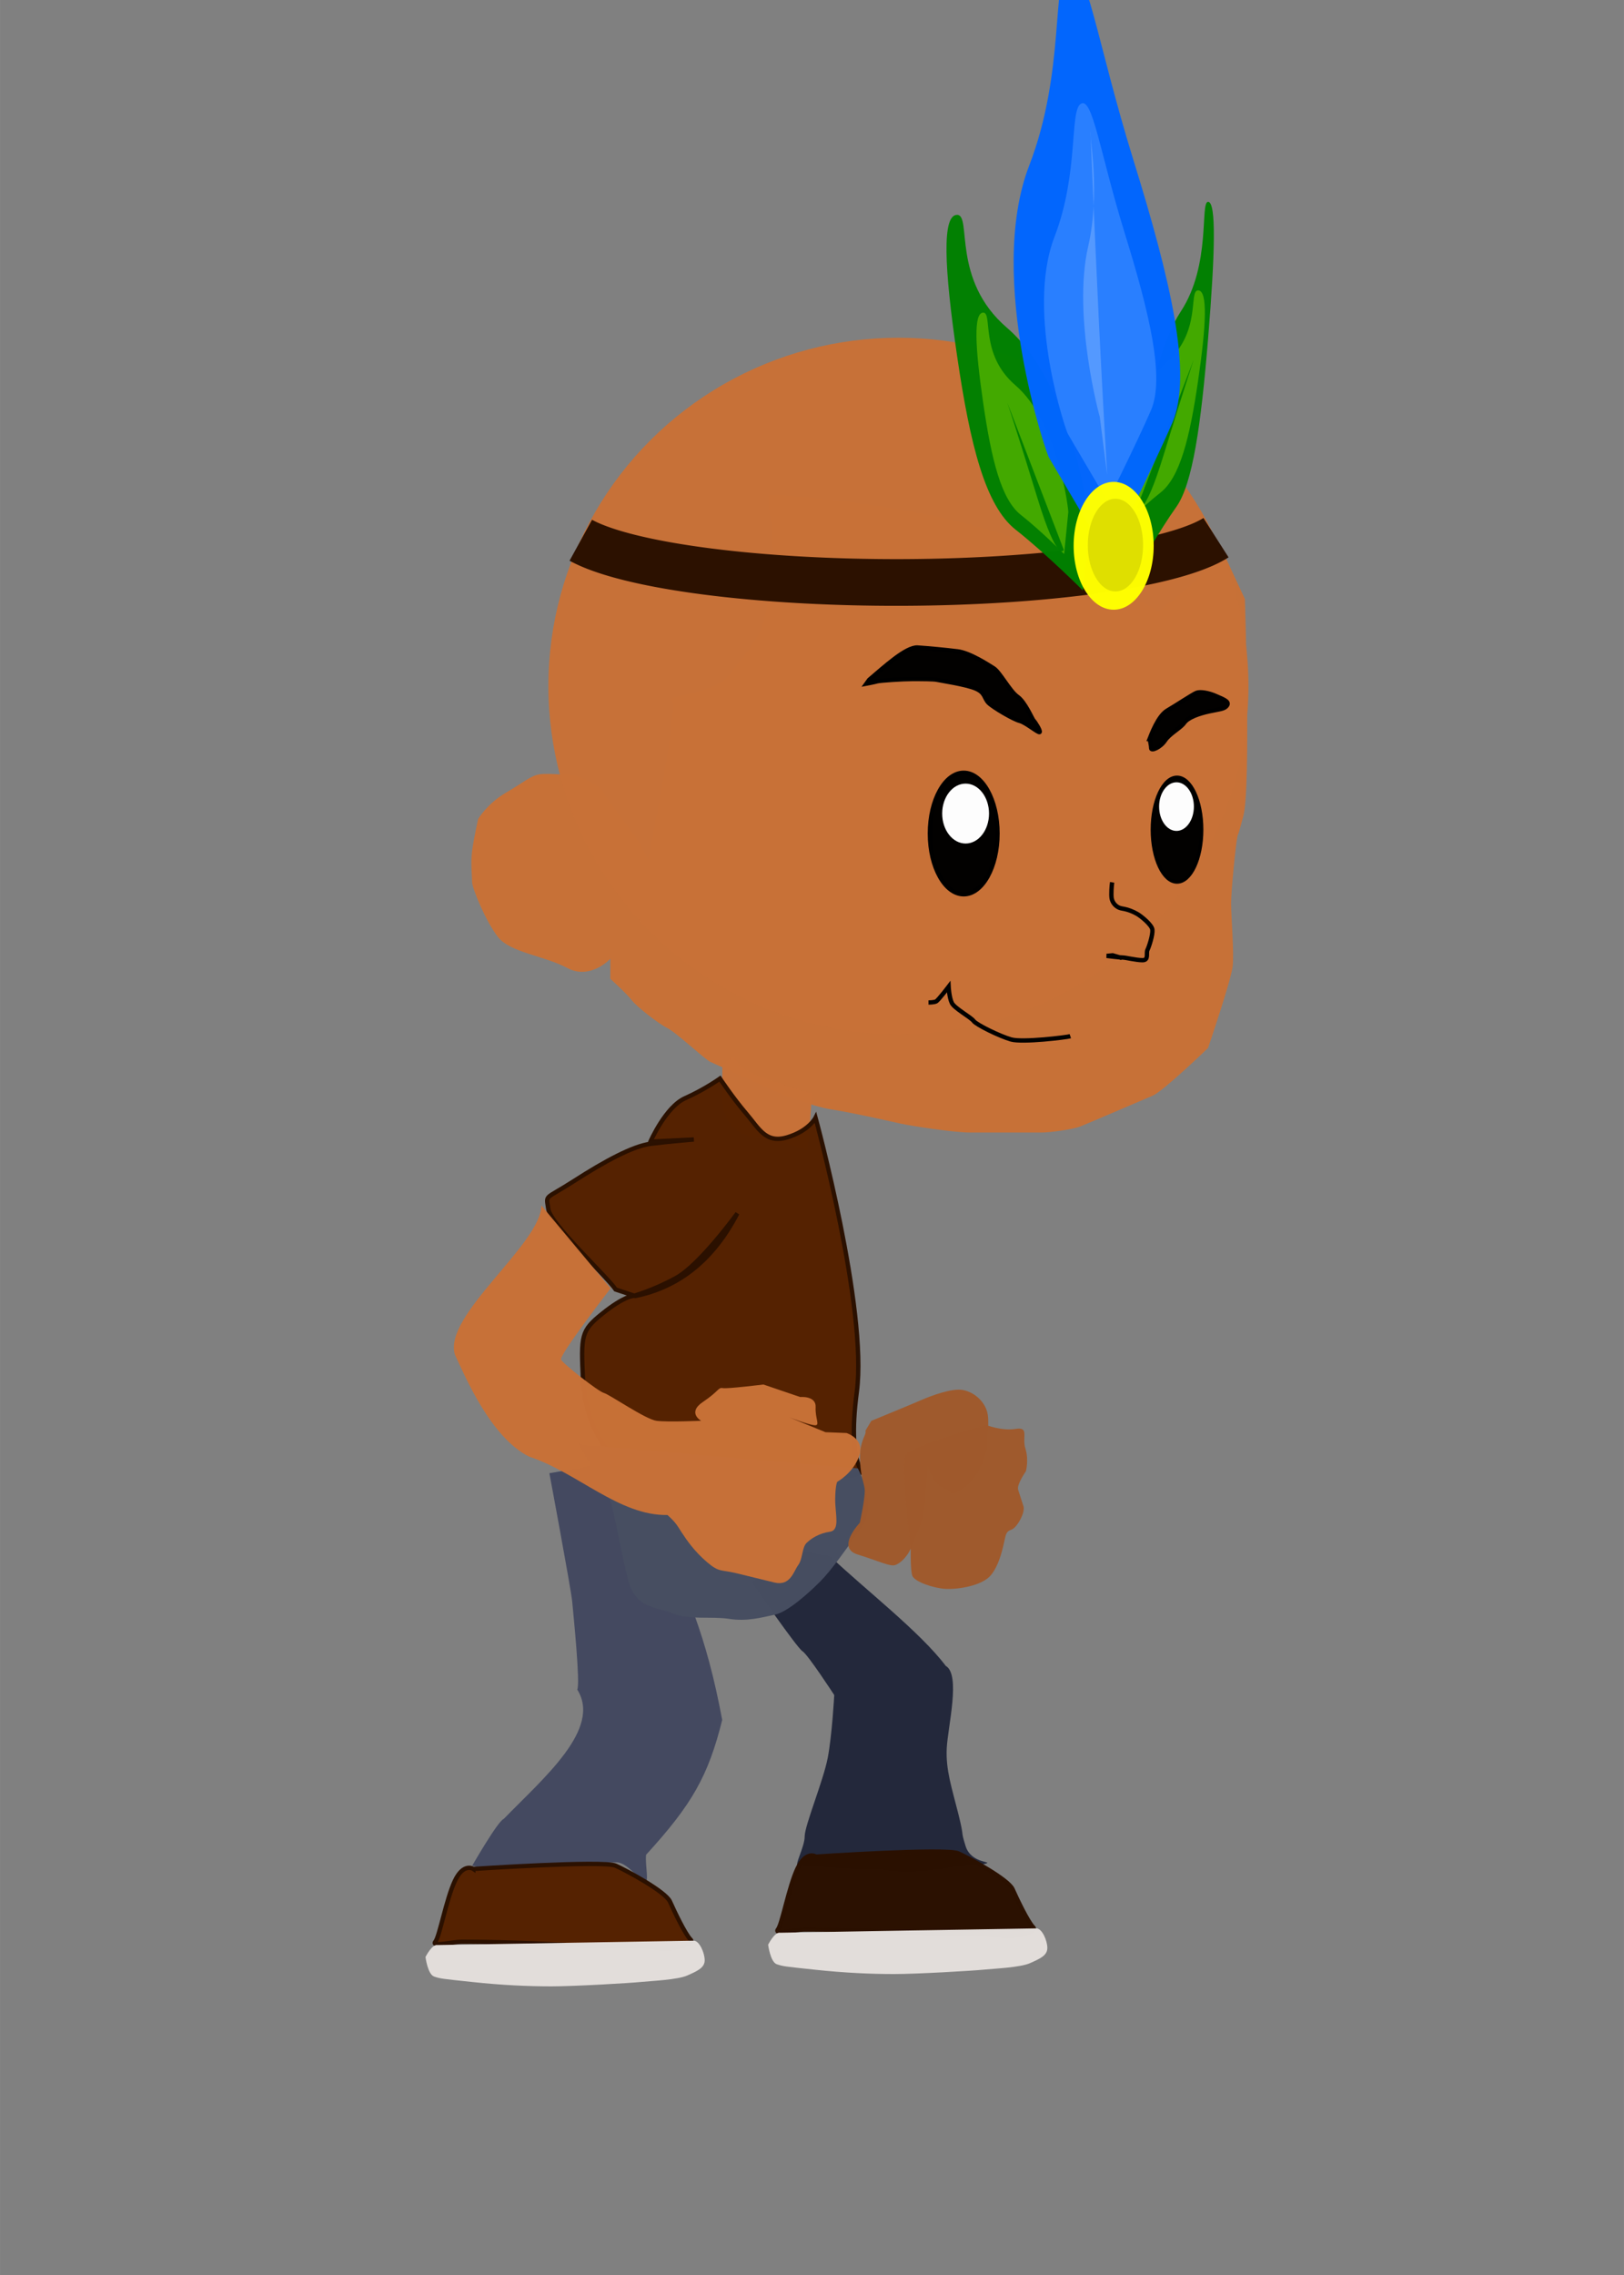<?xml version="1.0" encoding="UTF-8" standalone="no"?>
<!-- Created with Inkscape (http://www.inkscape.org/) -->

<svg
   width="50"
   height="70"
   viewBox="0 0 13.229 18.521"
   version="1.1"
   id="svg18473"
   xml:space="preserve"
   inkscape:version="1.2.2 (732a01da63, 2022-12-09)"
   sodipodi:docname="oshosi_idle2.svg"
   xmlns:inkscape="http://www.inkscape.org/namespaces/inkscape"
   xmlns:sodipodi="http://sodipodi.sourceforge.net/DTD/sodipodi-0.dtd"
   xmlns="http://www.w3.org/2000/svg"
   xmlns:svg="http://www.w3.org/2000/svg"><rect x="0" y="0" width="13.229" height="18.521" fill="#808080" stroke="none"/><sodipodi:namedview
     id="namedview18475"
     pagecolor="#ffffff"
     bordercolor="#000000"
     borderopacity="0.25"
     inkscape:showpageshadow="2"
     inkscape:pageopacity="0.0"
     inkscape:pagecheckerboard="0"
     inkscape:deskcolor="#d1d1d1"
     inkscape:document-units="mm"
     showgrid="true"
     inkscape:zoom="4"
     inkscape:cx="-11.25"
     inkscape:cy="66.500001"
     inkscape:window-width="1366"
     inkscape:window-height="705"
     inkscape:window-x="-8"
     inkscape:window-y="-8"
     inkscape:window-maximized="1"
     inkscape:current-layer="g32875"><inkscape:grid
       type="xygrid"
       id="grid36773"
       originx="0"
       originy="0" /></sodipodi:namedview><defs
     id="defs18470" /><g
     inkscape:label="Capa 1"
     inkscape:groupmode="layer"
     id="layer1"><g
       id="g32875"
       transform="matrix(0.354,0,0,0.354,0.19,-34.875)"><path
         style="opacity:0.99;fill:#c87137;fill-opacity:1;fill-rule:nonzero;stroke:none;stroke-width:0.1;stroke-dasharray:none;stroke-opacity:1;paint-order:fill markers stroke"
         d="m 14.38,118.272 c 0,0 0.718,-3.538 0.541,-3.644 -0.177,-0.106 1.025,-0.177 1.308,-0.566 0.283,-0.389 0.707,-0.813 0.813,-1.273 0.106,-0.46 0.212,-1.096 0.212,-1.45 0,-0.354 -0.106,-1.308 -0.106,-1.308 v -0.141 c 0,0 4.349,0.212 6.612,1.414 2.263,1.202 2.369,1.273 2.369,1.273 0,0 0.99,-0.778 1.061,-0.919 0.071,-0.141 0.46,-0.354 0.46,-0.354 l 0.46,0.99 c 0,0 0.141,4.314 -0.035,4.985 -0.177,0.672 -0.106,0.318 -0.141,0.495 -0.035,0.177 -0.141,1.202 -0.141,1.52 0,0.318 0.071,1.131 0.035,1.45 -0.035,0.318 -0.566,1.874 -0.566,1.874 0,0 -1.025,0.99 -1.273,1.096 -0.247,0.106 -1.485,0.636 -1.662,0.707 -0.177,0.071 -0.707,0.141 -0.884,0.141 -0.177,0 -1.308,0 -1.662,0 -0.354,0 -1.308,-0.141 -1.626,-0.212 -0.318,-0.071 -1.096,-0.247 -1.556,-0.318 -0.46,-0.071 -1.273,-0.389 -1.626,-0.566 -0.354,-0.177 -1.025,-0.46 -1.167,-0.53 -0.141,-0.071 -0.778,-0.672 -0.99,-0.778 -0.212,-0.106 -0.707,-0.495 -0.813,-0.636 -0.106,-0.141 -0.495,-0.495 -0.495,-0.495 v -0.46 c 0,0 -0.46,0.495 -0.99,0.212 -0.53,-0.283 -1.308,-0.354 -1.591,-0.707 -0.283,-0.354 -0.601,-1.131 -0.601,-1.273 0,-0.141 -0.035,-0.424 0,-0.707 0.035,-0.283 0.141,-0.743 0.141,-0.743 0,0 0.212,-0.354 0.636,-0.601 0.424,-0.247 0.566,-0.389 0.778,-0.424 0.212,-0.035 0.849,0.035 0.849,0.035 0,0 0.495,0.177 0.601,0.354 0.106,0.177 0.318,0.46 0.424,0.601 0.106,0.141 0.354,0.46 0.424,0.601 0.071,0.141 0.201,0.356 0.201,0.356 z"
         id="path20216" /><g
         id="g17060"
         transform="translate(0.066,1.621)"><ellipse
           style="opacity:0.99;fill:#c87137;fill-opacity:0.992;fill-rule:nonzero;stroke:none;stroke-width:0.484;stroke-dasharray:none;stroke-opacity:1;paint-order:fill markers stroke"
           id="path4347"
           cx="20.071"
           cy="112.673"
           rx="8.055"
           ry="8.01" /><path
           style="opacity:0.99;fill:none;fill-opacity:0.992;fill-rule:nonzero;stroke:#2b1100;stroke-width:1.074;stroke-dasharray:none;stroke-opacity:1;paint-order:fill markers stroke"
           id="path5099"
           sodipodi:type="arc"
           sodipodi:cx="20.020227"
           sodipodi:cy="108.85909"
           sodipodi:rx="7.666091"
           sodipodi:ry="1.4319514"
           sodipodi:start="0.28424498"
           sodipodi:end="2.8139227"
           sodipodi:arc-type="arc"
           d="m 27.379,109.261 a 7.666,1.432 0 0 1 -7.192,1.03 7.666,1.432 0 0 1 -7.425,-0.971"
           sodipodi:open="true" /><path
           style="opacity:0.99;fill:#008000;fill-opacity:0.992;fill-rule:nonzero;stroke:none;stroke-width:0.226;stroke-dasharray:none;stroke-opacity:1;paint-order:fill markers stroke"
           d="m 24.466,108.978 c 0.018,-0.005 -0.343,-3.21 -1.897,-4.544 -1.291,-1.107 -0.799,-2.597 -1.148,-2.597 -0.35,0 -0.3,1.198 0,3.246 0.3,2.047 0.649,3.445 1.348,3.995 0.699,0.549 1.548,1.398 1.548,1.398 z"
           id="path12676"
           sodipodi:nodetypes="csscscc" /><path
           style="opacity:0.99;fill:#008000;fill-opacity:0.992;fill-rule:nonzero;stroke:none;stroke-width:0.164;stroke-dasharray:none;stroke-opacity:1;paint-order:fill markers stroke"
           d="m 25.537,108.462 c -0.01,-0.005 0.187,-3.112 1.034,-4.406 0.703,-1.074 0.435,-2.518 0.626,-2.518 0.19,0 0.163,1.162 0,3.147 -0.163,1.985 -0.354,3.341 -0.734,3.873 -0.381,0.533 -0.843,1.356 -0.843,1.356 z"
           id="path12786"
           sodipodi:nodetypes="csscscc" /><path
           style="opacity:0.99;fill:#44aa00;fill-opacity:0.992;fill-rule:nonzero;stroke:none;stroke-width:0.145;stroke-dasharray:none;stroke-opacity:1;paint-order:fill markers stroke"
           d="m 23.98,108.674 c 0.012,-0.003 -0.22,-2.062 -1.219,-2.92 -0.829,-0.712 -0.513,-1.668 -0.738,-1.668 -0.225,0 -0.192,0.77 0,2.085 0.192,1.315 0.417,2.214 0.866,2.567 0.449,0.353 0.995,0.898 0.995,0.898 z"
           id="path12792"
           sodipodi:nodetypes="csscscc" /><path
           style="opacity:0.99;fill:#44aa00;fill-opacity:0.992;fill-rule:nonzero;stroke:none;stroke-width:0.145;stroke-dasharray:none;stroke-opacity:1;paint-order:fill markers stroke"
           d="m 25.009,108.162 c -0.012,-0.003 0.22,-2.062 1.219,-2.92 0.829,-0.712 0.513,-1.668 0.738,-1.668 0.225,0 0.192,0.77 0,2.085 -0.192,1.315 -0.417,2.214 -0.866,2.567 -0.449,0.353 -0.995,0.898 -0.995,0.898 z"
           id="path12794"
           sodipodi:nodetypes="csscscc" /><path
           style="opacity:0.99;fill:#008000;fill-opacity:1;fill-rule:nonzero;stroke:none;stroke-width:0.226;stroke-dasharray:none;stroke-opacity:1;paint-order:fill markers stroke"
           d="m 23.877,109.543 c 0,0 -0.143,0.325 -0.605,-1.186 -0.462,-1.51 -0.694,-2.197 -0.694,-2.197"
           id="path12852"
           sodipodi:nodetypes="ccc" /><path
           style="opacity:0.99;fill:#008000;fill-opacity:1;fill-rule:nonzero;stroke:none;stroke-width:0.226;stroke-dasharray:none;stroke-opacity:1;paint-order:fill markers stroke"
           d="m 25.567,108.552 c 0,0 0.143,0.325 0.605,-1.186 0.462,-1.51 0.694,-2.197 0.694,-2.197"
           id="path12962"
           sodipodi:nodetypes="ccc" /><path
           style="opacity:0.99;fill:#0066ff;fill-opacity:0.992;fill-rule:nonzero;stroke:none;stroke-width:0.301;stroke-dasharray:none;stroke-opacity:1;paint-order:fill markers stroke"
           d="m 23.535,107.419 c -0.024,0.006 -1.464,-4.106 -0.453,-6.72 0.839,-2.17 0.504,-4.323 0.904,-4.541 0.401,-0.218 0.652,1.707 1.493,4.42 0.841,2.713 1.377,4.932 0.893,6.046 -0.484,1.113 -1.478,3.104 -1.478,3.104 z"
           id="path12788"
           sodipodi:nodetypes="csscscc" /><path
           style="opacity:0.99;fill:#2a7fff;fill-opacity:0.992;fill-rule:nonzero;stroke:none;stroke-width:0.203;stroke-dasharray:none;stroke-opacity:1;paint-order:fill markers stroke"
           d="m 23.969,106.872 c -0.016,0.004 -0.987,-2.768 -0.306,-4.531 0.566,-1.464 0.34,-2.915 0.61,-3.062 0.27,-0.147 0.44,1.151 1.006,2.98 0.567,1.829 0.928,3.326 0.602,4.076 -0.326,0.751 -0.997,2.093 -0.997,2.093 z"
           id="path12790"
           sodipodi:nodetypes="csscscc" /><ellipse
           style="opacity:0.99;fill:#ffff00;fill-opacity:0.992;fill-rule:nonzero;stroke:none;stroke-width:0.31;stroke-dasharray:none;stroke-opacity:1;paint-order:fill markers stroke"
           id="path5313"
           cx="25.024"
           cy="109.448"
           rx="0.921"
           ry="1.47" /><path
           style="opacity:0.99;fill:#5599ff;fill-opacity:1;fill-rule:nonzero;stroke:none;stroke-width:0.068;stroke-dasharray:none;stroke-opacity:1;paint-order:fill markers stroke"
           d="m 24.705,106.485 c -0.002,0.003 -0.637,-2.319 -0.267,-3.924 0.285,-1.238 0.029,-2.507 0.052,-2.638 0.137,3.285 0.237,5.411 0.386,7.898 z"
           id="path12796"
           sodipodi:nodetypes="csccc" /><ellipse
           style="opacity:0.99;fill:#dfdf00;fill-opacity:0.992;fill-rule:nonzero;stroke:none;stroke-width:0.219;stroke-dasharray:none;stroke-opacity:1;paint-order:fill markers stroke"
           id="ellipse12964"
           cx="25.065"
           cy="109.432"
           rx="0.636"
           ry="1.066" /></g><path
         style="opacity:0.99;fill:#c87137;fill-opacity:0.992;fill-rule:nonzero;stroke:none;stroke-width:0.109;stroke-dasharray:none;stroke-opacity:1;paint-order:fill markers stroke"
         d="m 16.084,123.001 v 0.706 c 0,0 -0.092,0.835 0.734,0.963 0.826,0.128 1.239,0.321 1.239,0.321 l 0.092,-1.323 c 0,0 -0.734,-0.218 -1.239,-0.41 -0.505,-0.193 -0.551,-0.449 -0.551,-0.449 z"
         id="path20220"
         sodipodi:nodetypes="ccsccscc" /><path
         style="opacity:0.99;fill:#552200;fill-opacity:1;fill-rule:nonzero;stroke:#2b1100;stroke-width:0.1;stroke-dasharray:none;stroke-opacity:1;paint-order:fill markers stroke"
         d="m 13.63,128.172 c -0.2,-0.3 -1.5,-1.5 -1.55,-1.85 -0.05,-0.35 -0.1,-0.2 0.6,-0.65 0.7,-0.45 1.35,-0.8 1.75,-0.85 0.4,-0.05 1,-0.1 1,-0.1 l -1,0.05 c 0,0 0.35,-0.8 0.8,-1 0.45,-0.2 0.8,-0.45 0.8,-0.45 0,0 0.3,0.45 0.6,0.8 0.3,0.35 0.45,0.7 0.95,0.55 0.5,-0.15 0.65,-0.45 0.65,-0.45 0,0 1.2,4.4 0.95,6.3 -0.25,1.9 0.3,1.8 0,1.9 -0.3,0.1 -2.05,0.05 -2.05,0.05 0,0 -1.1,-0.25 -1.3,-0.25 h -1.35 c -0.25,0 -0.5,0.25 -0.75,0 -0.25,-0.25 -0.8,-0.9 -0.85,-1.95 -0.05,-1.05 -0.05,-1.15 0.45,-1.55 0.5,-0.4 0.7,-0.4 0.7,-0.4 0,0 0.441,-0.115 0.991,-0.415 0.55,-0.3 1.409,-1.485 1.409,-1.485 -0.549,1.055 -1.33,1.693 -2.35,1.9 z"
         id="path20222"
         sodipodi:nodetypes="csssccscsscsscssssscsccc" /><path
         style="opacity:0.99;fill:#444960;fill-opacity:1;fill-rule:nonzero;stroke:none;stroke-width:0.1;stroke-dasharray:none;stroke-opacity:1;paint-order:fill markers stroke"
         d="m 12.105,132.397 c 0,0 0.5,2.675 0.525,2.95 0.025,0.275 0.191,1.9 0.116,2.025 0.571,0.907 -0.781,2.038 -1.691,2.975 -0.137,0.049 -0.725,1.075 -0.725,1.075 0,0 0.55,0.15 0.725,0.15 0.175,0 1.325,-0.125 1.65,-0.175 0.325,-0.05 0.7,-0.05 0.95,-0.05 0.25,0 0.55,0.45 0.65,0.45 0.1,0 0,-0.375 0.025,-0.625 1.06,-1.158 1.431,-1.814 1.752,-3.101 -0.368,-1.962 -0.81,-2.932 -1.552,-4.549 -0.25,-0.35 -0.975,-1.375 -0.975,-1.375 z"
         id="path20232"
         sodipodi:nodetypes="cscccscssccccc" /><path
         style="opacity:0.99;fill:#23283b;fill-opacity:1;fill-rule:nonzero;stroke:none;stroke-width:0.1;stroke-dasharray:none;stroke-opacity:1;paint-order:fill markers stroke"
         d="m 16.755,134.898 c 0,0 1.048,1.517 1.173,1.592 0.125,0.075 0.732,1.009 0.732,1.009 0,0 -0.049,0.916 -0.149,1.441 -0.1,0.525 -0.531,1.558 -0.531,1.808 0,0.25 -0.25,0.675 -0.15,0.675 0.1,0 1,0.075 1.6,0.075 0.6,0 0.625,0.15 1.475,0.025 0.85,-0.125 1.1,-0.1 1.25,-0.15 0.15,-0.05 -0.347,0 -0.472,-0.4 -0.125,-0.4 -0.017,-0.141 -0.167,-0.741 -0.15,-0.6 -0.292,-1.009 -0.267,-1.509 0.025,-0.5 0.327,-1.695 -0.023,-1.895 -0.59,-0.783 -1.875,-1.773 -2.671,-2.53 l -0.75,-0.125 c 0,0 -0.65,0.525 -0.75,0.575 l -0.3,0.15 z"
         id="path20234"
         sodipodi:nodetypes="cscsssscsssscccccc" /><path
         style="opacity:0.99;fill:#474e61;fill-opacity:1;fill-rule:nonzero;stroke:none;stroke-width:0.114;stroke-dasharray:none;stroke-opacity:1;paint-order:fill markers stroke"
         d="m 12.895,131.746 6.308,0.54 c 0,0 0.46,0.826 0.102,1.334 -0.358,0.508 -0.715,1.016 -0.97,1.27 -0.255,0.254 -0.741,0.699 -1.047,0.762 -0.306,0.064 -0.638,0.159 -1.047,0.095 -0.409,-0.064 -0.919,0.032 -1.302,-0.127 -0.383,-0.159 -0.843,-0.095 -1.021,-0.762 -0.179,-0.667 -0.332,-1.715 -0.46,-1.937 -0.128,-0.222 -0.69,-1.207 -0.69,-1.207 z"
         id="path20230" /><path
         style="opacity:0.99;fill:#552200;fill-opacity:1;fill-rule:nonzero;stroke:#2b1100;stroke-width:0.1;stroke-dasharray:none;stroke-opacity:1;paint-order:fill markers stroke"
         d="m 10.355,141.498 c 0,0 3,-0.2 3.275,-0.075 0.275,0.125 1.15,0.6 1.25,0.825 0.1,0.225 0.35,0.75 0.475,0.875 0.125,0.125 -0.55,0.25 -0.725,0.2 -0.175,-0.05 -0.9,-0.05 -1.35,-0.05 -0.45,0 -1.075,-0.05 -1.825,-0.075 -0.75,-0.025 -1.175,-0.025 -1.375,-0.025 -0.2,0 -0.7,0.125 -0.6,0 0.1,-0.125 0.25,-0.975 0.45,-1.4 0.2,-0.425 0.425,-0.275 0.425,-0.275 z"
         id="path20236" /><path
         style="opacity:0.99;fill:#e3dedb;fill-opacity:1;fill-rule:nonzero;stroke:none;stroke-width:0.1;stroke-dasharray:none;stroke-opacity:1;paint-order:fill markers stroke"
         d="m 9.529,143.248 c -0.125,-0.025 -0.275,0.275 -0.275,0.275 0,0 0.05,0.4 0.2,0.45 0.15,0.05 0.175,0.05 0.875,0.125 0.7,0.075 1.3,0.1 1.825,0.1 0.525,0 1.8,-0.075 2.05,-0.1 0.25,-0.025 0.85,-0.05 1.075,-0.15 0.225,-0.1 0.4,-0.175 0.4,-0.35 0,-0.175 -0.125,-0.45 -0.25,-0.45 -0.125,0 -5.9,0.1 -5.9,0.1 z"
         id="path20238" /><path
         style="opacity:0.99;fill:#2b1100;fill-opacity:1;fill-rule:nonzero;stroke:#2b1100;stroke-width:0.1;stroke-dasharray:none;stroke-opacity:1;paint-order:fill markers stroke"
         d="m 18.239,141.215 c 0,0 3,-0.2 3.275,-0.075 0.275,0.125 1.15,0.6 1.25,0.825 0.1,0.225 0.35,0.75 0.475,0.875 0.125,0.125 -0.55,0.25 -0.725,0.2 -0.175,-0.05 -0.9,-0.05 -1.35,-0.05 -0.45,0 -1.075,-0.05 -1.825,-0.075 -0.75,-0.025 -1.175,-0.025 -1.375,-0.025 -0.2,0 -0.7,0.125 -0.6,0 0.1,-0.125 0.25,-0.975 0.45,-1.4 0.2,-0.425 0.425,-0.275 0.425,-0.275 z"
         id="path20240" /><path
         style="opacity:0.99;fill:#e3dedb;fill-opacity:1;fill-rule:nonzero;stroke:none;stroke-width:0.1;stroke-dasharray:none;stroke-opacity:1;paint-order:fill markers stroke"
         d="m 17.414,142.965 c -0.125,-0.025 -0.275,0.275 -0.275,0.275 0,0 0.05,0.4 0.2,0.45 0.15,0.05 0.175,0.05 0.875,0.125 0.7,0.075 1.3,0.1 1.825,0.1 0.525,0 1.8,-0.075 2.05,-0.1 0.25,-0.025 0.85,-0.05 1.075,-0.15 0.225,-0.1 0.4,-0.175 0.4,-0.35 0,-0.175 -0.125,-0.45 -0.25,-0.45 -0.125,0 -5.9,0.1 -5.9,0.1 z"
         id="path20242" /><ellipse
         style="opacity:0.99;fill:#000000;fill-opacity:1;fill-rule:nonzero;stroke:#000000;stroke-width:0.1;stroke-dasharray:none;stroke-opacity:1;paint-order:fill markers stroke"
         id="ellipse20244"
         cx="21.639"
         cy="117.686"
         rx="0.778"
         ry="1.397" /><ellipse
         style="opacity:0.99;fill:#000000;fill-opacity:1;fill-rule:nonzero;stroke:#000000;stroke-width:0.079;stroke-dasharray:none;stroke-opacity:1;paint-order:fill markers stroke"
         id="ellipse20246"
         cx="26.548"
         cy="117.597"
         rx="0.567"
         ry="1.204" /><ellipse
         style="opacity:0.99;fill:#ffffff;fill-opacity:1;fill-rule:nonzero;stroke:none;stroke-width:0.1;stroke-dasharray:none;stroke-opacity:1;paint-order:fill markers stroke"
         id="ellipse20248"
         cx="21.683"
         cy="117.227"
         rx="0.539"
         ry="0.689" /><ellipse
         style="opacity:0.99;fill:#ffffff;fill-opacity:1;fill-rule:nonzero;stroke:none;stroke-width:0.078;stroke-dasharray:none;stroke-opacity:1;paint-order:fill markers stroke"
         id="ellipse20250"
         cx="26.536"
         cy="117.067"
         rx="0.4"
         ry="0.559" /><path
         style="opacity:0.99;fill:#000000;fill-opacity:1;fill-rule:nonzero;stroke:#000000;stroke-width:0.1;stroke-dasharray:none;stroke-opacity:1;paint-order:fill markers stroke"
         d="m 19.464,114.151 c 0.336,-0.283 0.849,-0.76 1.114,-0.743 0.265,0.018 0.636,0.053 0.919,0.088 0.283,0.035 0.689,0.301 0.831,0.389 0.141,0.088 0.371,0.53 0.548,0.654 0.177,0.124 0.336,0.513 0.371,0.548 0.035,0.035 0.159,0.23 0.141,0.265 -0.018,0.035 -0.318,-0.221 -0.46,-0.256 -0.141,-0.035 -0.61,-0.309 -0.716,-0.415 -0.106,-0.106 -0.071,-0.23 -0.292,-0.327 -0.221,-0.097 -0.822,-0.186 -0.893,-0.203 -0.071,-0.018 -0.354,-0.018 -0.575,-0.018 -0.221,0 -0.743,0.035 -0.804,0.053 -0.062,0.018 -0.247,0.053 -0.247,0.053 z"
         id="path20252" /><path
         style="opacity:0.99;fill:#000000;fill-opacity:1;fill-rule:nonzero;stroke:#000000;stroke-width:0.1;stroke-dasharray:none;stroke-opacity:1;paint-order:fill markers stroke"
         d="m 25.917,115.512 c 0.035,-0.088 0.194,-0.53 0.407,-0.654 0.212,-0.124 0.583,-0.371 0.672,-0.407 0.088,-0.035 0.283,0 0.442,0.071 0.159,0.071 0.318,0.124 0.265,0.212 -0.053,0.088 -0.159,0.088 -0.407,0.141 -0.247,0.053 -0.495,0.141 -0.583,0.265 -0.088,0.124 -0.336,0.247 -0.442,0.407 -0.106,0.159 -0.318,0.247 -0.318,0.177 0,-0.071 -0.035,-0.212 -0.035,-0.212 z"
         id="path20254" /><path
         style="opacity:0.99;fill:none;fill-opacity:1;fill-rule:nonzero;stroke:#000000;stroke-width:0.1;stroke-dasharray:none;stroke-opacity:1;paint-order:fill markers stroke"
         d="m 25.055,118.809 c -0.012,0.075 -0.025,0.275 -0.012,0.363 0.012,0.087 0.088,0.213 0.238,0.238 0.15,0.025 0.263,0.075 0.35,0.125 0.088,0.05 0.338,0.25 0.35,0.363 0.013,0.113 -0.075,0.388 -0.113,0.463 -0.037,0.075 0.037,0.238 -0.113,0.238 -0.15,0 -0.388,-0.062 -0.463,-0.062 -0.075,0 -0.363,-0.037 -0.363,-0.037 l 0.138,-0.013 0.213,0.062"
         id="path20256" /><path
         style="opacity:0.99;fill:none;fill-opacity:1;fill-rule:nonzero;stroke:#000000;stroke-width:0.1;stroke-dasharray:none;stroke-opacity:1;paint-order:fill markers stroke"
         d="m 24.093,122.347 c -0.075,0.025 -1.1,0.15 -1.363,0.075 -0.263,-0.075 -0.8,-0.338 -0.863,-0.425 -0.062,-0.087 -0.438,-0.288 -0.5,-0.413 -0.062,-0.125 -0.075,-0.375 -0.075,-0.375 0,0 -0.238,0.313 -0.288,0.338 -0.05,0.025 -0.175,0.025 -0.175,0.025"
         id="path20258" /><path
         style="opacity:0.99;fill:#c87137;fill-opacity:0.992;fill-rule:nonzero;stroke:none;stroke-width:0.1;stroke-dasharray:none;stroke-opacity:1;paint-order:fill markers stroke"
         d="m 11.921,126.24 1.592,1.906 c 0,0 -1.19,1.539 -1.139,1.639 0.05,0.1 0.857,0.733 0.987,0.767 0.13,0.035 0.954,0.606 1.209,0.64 0.255,0.034 1.027,-0.001 1.027,-0.001 0,0 -0.331,-0.184 0.044,-0.435 0.374,-0.251 0.344,-0.336 0.454,-0.316 0.11,0.02 0.935,-0.083 0.935,-0.083 l 0.846,0.288 c 0,0 0.37,-0.036 0.356,0.234 -0.014,0.27 0.116,0.43 -0.029,0.415 -0.145,-0.015 -0.581,-0.183 -0.581,-0.183 l 0.836,0.343 0.485,0.019 c 0,0 0.43,0.134 0.291,0.529 -0.139,0.395 -0.503,0.591 -0.503,0.591 0,0 -0.045,0.06 -0.049,0.4 -0.004,0.34 0.122,0.715 -0.123,0.75 -0.245,0.036 -0.425,0.151 -0.534,0.256 -0.11,0.105 -0.089,0.37 -0.194,0.511 -0.105,0.14 -0.179,0.491 -0.549,0.401 -0.37,-0.089 -0.5,-0.124 -0.871,-0.213 -0.37,-0.089 -0.395,-0.014 -0.681,-0.258 -0.286,-0.244 -0.466,-0.504 -0.582,-0.683 -0.115,-0.18 -0.141,-0.23 -0.326,-0.399 -1.106,0.023 -2.077,-0.979 -3.179,-1.34 -0.884,-0.437 -1.471,-1.833 -1.71,-2.342 -0.296,-0.893 1.987,-2.555 1.987,-3.437 z"
         id="path20224"
         sodipodi:nodetypes="ccscccccccscccccccccccccscccc" /><path
         style="opacity:0.99;fill:#a05a2c;fill-opacity:0.992;fill-rule:nonzero;stroke:none;stroke-width:0.1;stroke-dasharray:none;stroke-opacity:1;paint-order:fill markers stroke"
         d="m 19.378,131.42 c 0.031,0.095 -0.12,0.197 -0.124,0.592 -0.004,0.395 0.074,0.554 0.104,0.728 0.03,0.174 -0.11,0.798 -0.11,0.798 0,0 -0.551,0.572 -0.054,0.727 0.497,0.155 0.749,0.283 0.868,0.245 0.119,-0.038 0.302,-0.203 0.399,-0.471 0.097,-0.268 0.234,-0.496 0.276,-0.851 0.043,-0.355 0.072,-0.996 0.072,-0.996 0,0 0.091,0.444 0.359,0.541 0.268,0.097 0.085,0.262 0.474,0.004 0.39,-0.257 0.553,-0.889 0.539,-1.015 -0.015,-0.127 0.068,-0.521 -0.009,-0.759 -0.077,-0.238 -0.297,-0.43 -0.549,-0.479 -0.253,-0.05 -0.744,0.136 -0.975,0.237 -0.23,0.101 -1.135,0.472 -1.135,0.472 z"
         id="path20226"
         sodipodi:nodetypes="csscsssscsssssscc" /><path
         style="opacity:0.99;fill:#a05a2c;fill-opacity:0.992;fill-rule:nonzero;stroke:none;stroke-width:0.1;stroke-dasharray:none;stroke-opacity:1;paint-order:fill markers stroke"
         d="m 20.421,134.157 c 0,0 -0.012,0.451 0.034,0.593 0.046,0.143 0.488,0.289 0.756,0.307 0.269,0.018 0.847,-0.064 1.054,-0.315 0.208,-0.251 0.283,-0.67 0.316,-0.812 0.033,-0.142 0.041,-0.197 0.16,-0.236 0.119,-0.038 0.32,-0.393 0.274,-0.535 -0.046,-0.143 -0.085,-0.262 -0.123,-0.381 -0.038,-0.119 0.178,-0.425 0.178,-0.425 0,0 0.073,-0.26 -0.011,-0.522 -0.085,-0.262 0.099,-0.505 -0.225,-0.453 -0.325,0.053 -0.687,-0.093 -0.687,-0.093 0,0 -1.736,0.483 -1.848,0.703 -0.113,0.22 0.123,2.167 0.123,2.167 z"
         id="path20228" /></g></g></svg>
